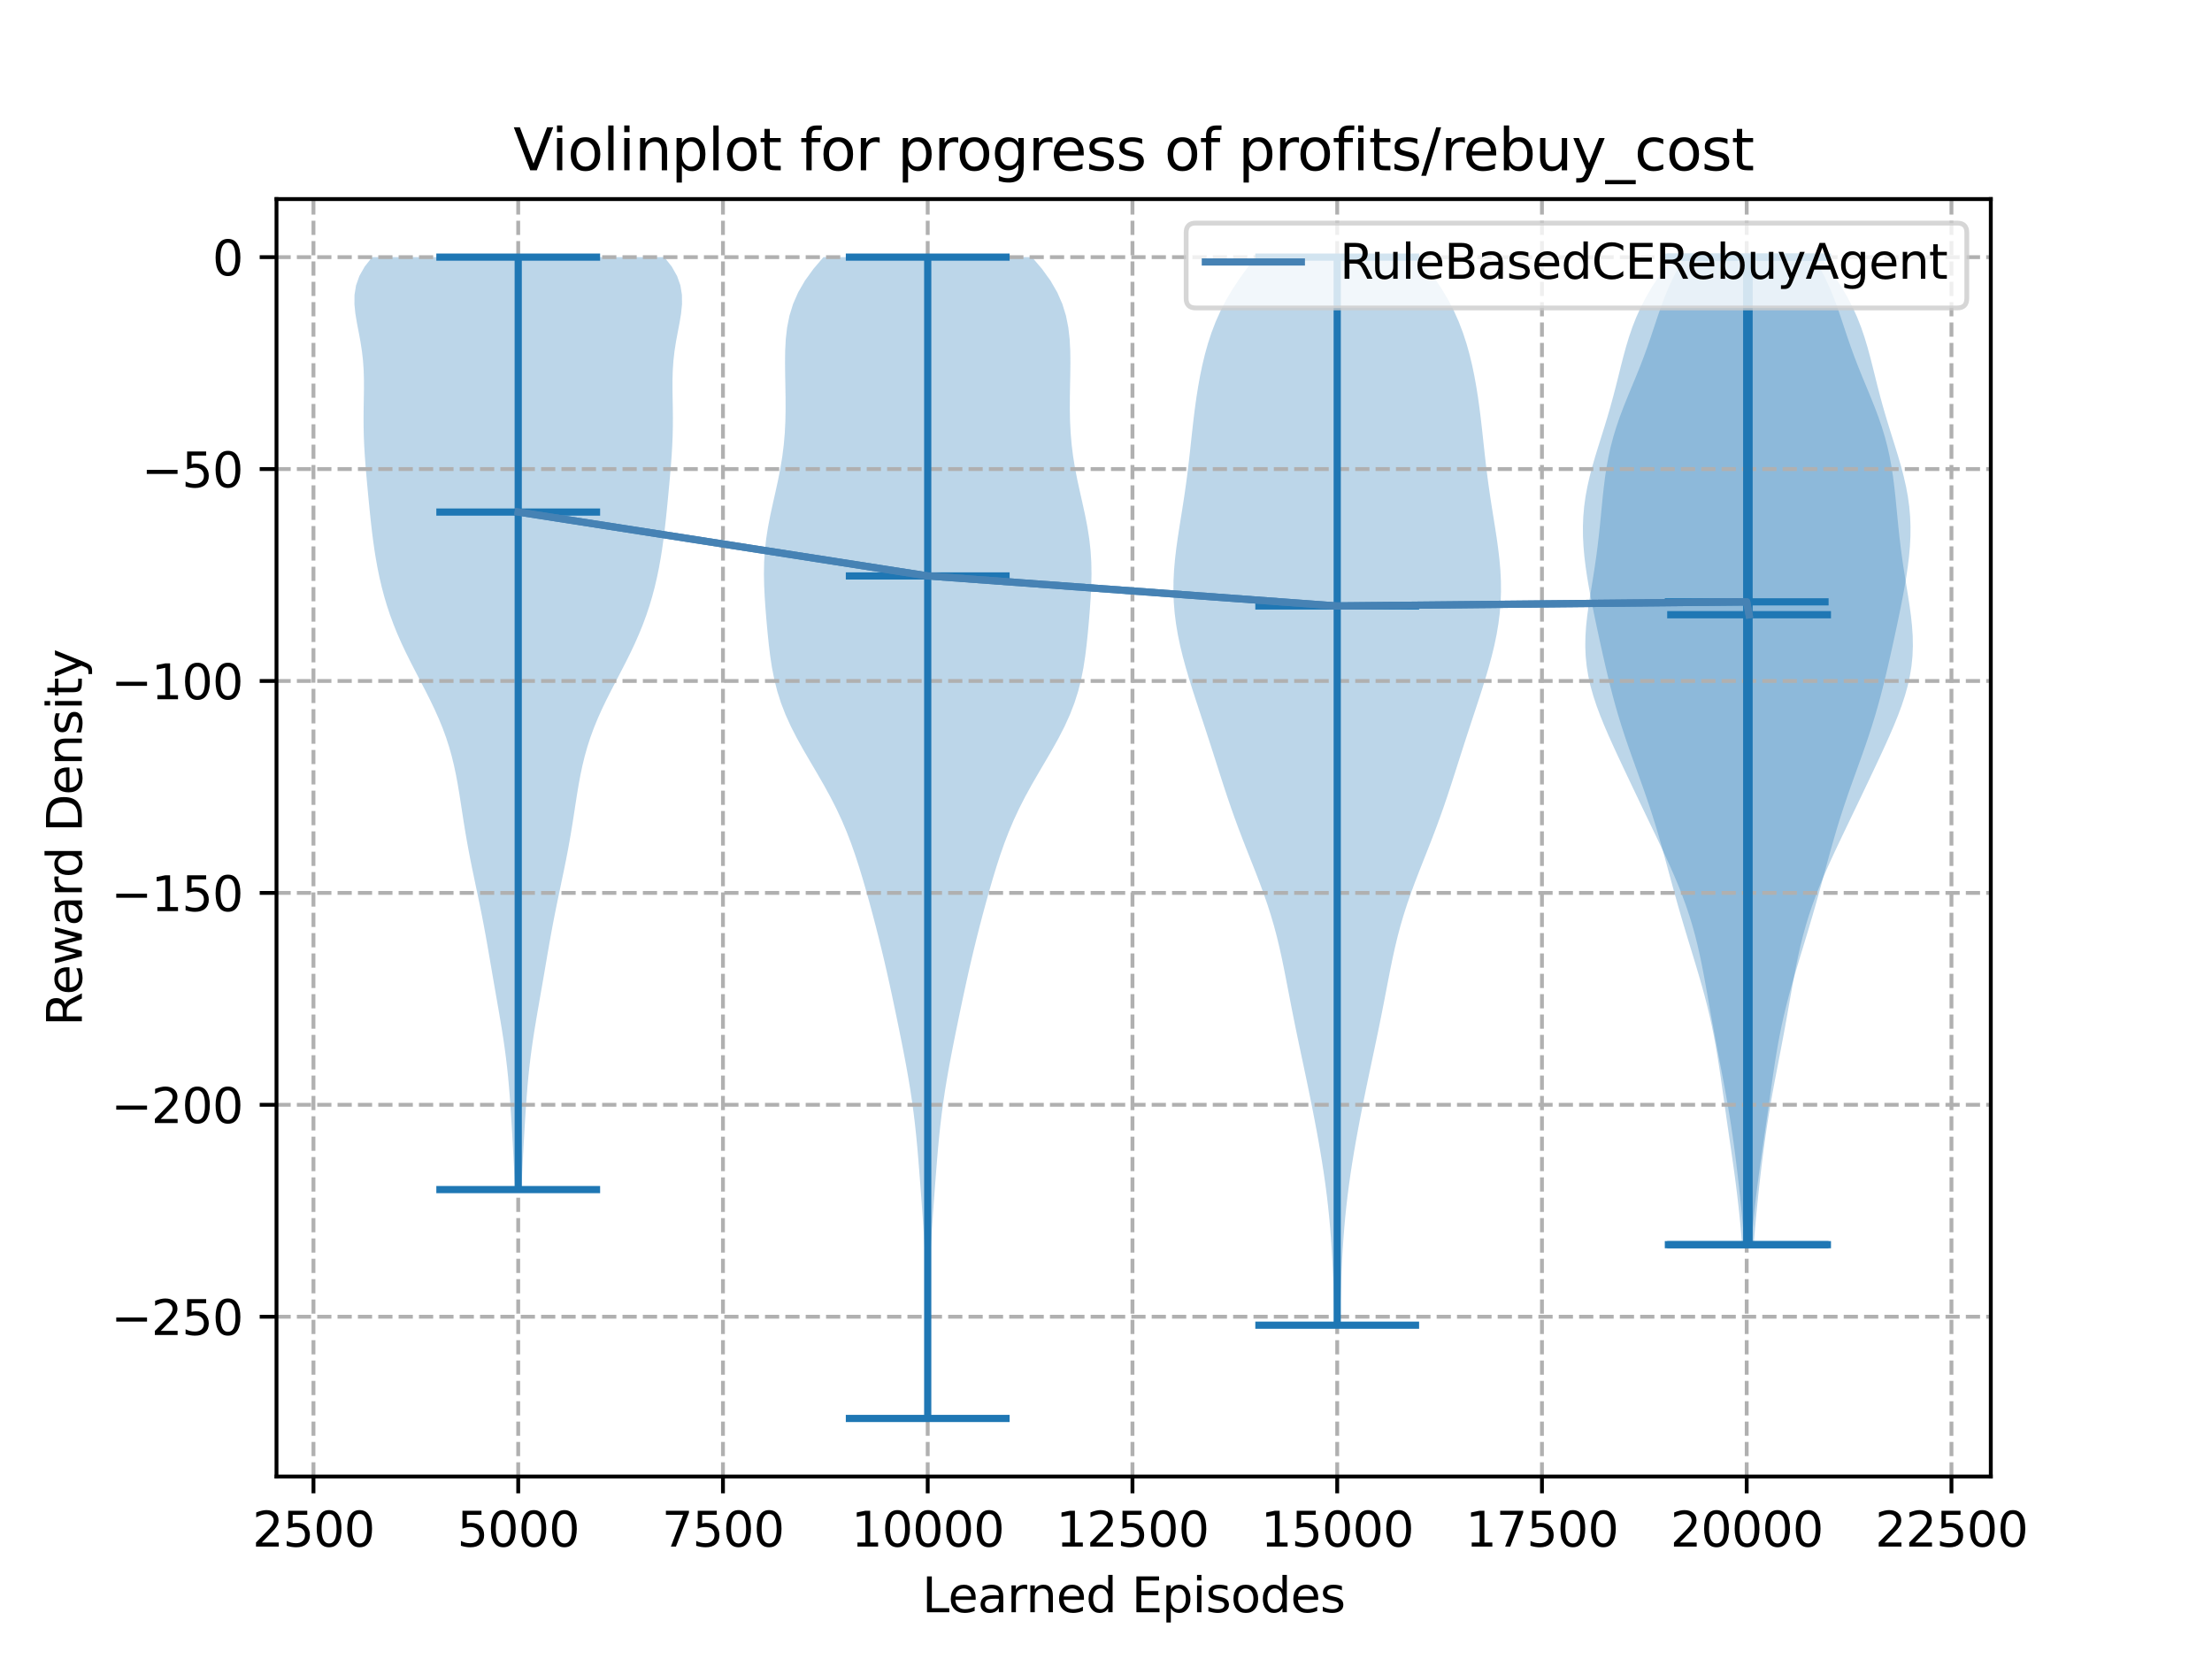 <?xml version="1.0" encoding="utf-8" standalone="no"?>
<!DOCTYPE svg PUBLIC "-//W3C//DTD SVG 1.1//EN"
  "http://www.w3.org/Graphics/SVG/1.1/DTD/svg11.dtd">
<svg xmlns:xlink="http://www.w3.org/1999/xlink" width="460.8pt" height="345.6pt" viewBox="0 0 460.8 345.6" xmlns="http://www.w3.org/2000/svg" version="1.1">
 <defs>
  <style type="text/css">*{stroke-linejoin: round; stroke-linecap: butt}</style>
 </defs>
 <g id="figure_1">
  <g id="patch_1">
   <path d="M 0 345.6 
L 460.8 345.6 
L 460.8 0 
L 0 0 
z
" style="fill: #ffffff"/>
  </g>
  <g id="axes_1">
   <g id="patch_2">
    <path d="M 57.6 307.584 
L 414.72 307.584 
L 414.72 41.472 
L 57.6 41.472 
z
" style="fill: #ffffff"/>
   </g>
   <g id="PolyCollection_1">
    <path d="M 108.608 247.81 
L 107.301 247.81 
L 107.209 245.848 
L 107.112 243.886 
L 107.011 241.924 
L 106.906 239.962 
L 106.798 238 
L 106.687 236.038 
L 106.571 234.076 
L 106.449 232.114 
L 106.318 230.152 
L 106.175 228.19 
L 106.015 226.228 
L 105.834 224.266 
L 105.629 222.304 
L 105.397 220.342 
L 105.139 218.38 
L 104.855 216.418 
L 104.548 214.456 
L 104.224 212.494 
L 103.888 210.532 
L 103.546 208.569 
L 103.204 206.607 
L 102.863 204.645 
L 102.525 202.683 
L 102.19 200.721 
L 101.853 198.759 
L 101.513 196.797 
L 101.163 194.835 
L 100.801 192.873 
L 100.424 190.911 
L 100.032 188.949 
L 99.628 186.987 
L 99.217 185.025 
L 98.803 183.063 
L 98.395 181.101 
L 97.999 179.139 
L 97.619 177.177 
L 97.261 175.215 
L 96.924 173.253 
L 96.605 171.291 
L 96.3 169.329 
L 96 167.367 
L 95.692 165.404 
L 95.364 163.442 
L 95.001 161.48 
L 94.588 159.518 
L 94.111 157.556 
L 93.559 155.594 
L 92.925 153.632 
L 92.206 151.67 
L 91.403 149.708 
L 90.524 147.746 
L 89.581 145.784 
L 88.592 143.822 
L 87.574 141.86 
L 86.551 139.898 
L 85.543 137.936 
L 84.568 135.974 
L 83.642 134.012 
L 82.778 132.05 
L 81.983 130.088 
L 81.259 128.126 
L 80.606 126.164 
L 80.024 124.202 
L 79.506 122.24 
L 79.048 120.277 
L 78.644 118.315 
L 78.29 116.353 
L 77.978 114.391 
L 77.703 112.429 
L 77.459 110.467 
L 77.236 108.505 
L 77.031 106.543 
L 76.836 104.581 
L 76.647 102.619 
L 76.465 100.657 
L 76.29 98.695 
L 76.128 96.733 
L 75.985 94.771 
L 75.869 92.809 
L 75.787 90.847 
L 75.743 88.885 
L 75.735 86.923 
L 75.755 84.961 
L 75.789 82.999 
L 75.818 81.037 
L 75.815 79.075 
L 75.757 77.113 
L 75.622 75.15 
L 75.401 73.188 
L 75.098 71.226 
L 74.735 69.264 
L 74.358 67.302 
L 74.031 65.34 
L 73.833 63.378 
L 73.851 61.416 
L 74.171 59.454 
L 74.863 57.492 
L 75.974 55.53 
L 77.521 53.568 
L 138.389 53.568 
L 138.389 53.568 
L 139.935 55.53 
L 141.047 57.492 
L 141.739 59.454 
L 142.058 61.416 
L 142.077 63.378 
L 141.879 65.34 
L 141.552 67.302 
L 141.175 69.264 
L 140.812 71.226 
L 140.508 73.188 
L 140.287 75.15 
L 140.153 77.113 
L 140.095 79.075 
L 140.092 81.037 
L 140.12 82.999 
L 140.155 84.961 
L 140.175 86.923 
L 140.167 88.885 
L 140.122 90.847 
L 140.04 92.809 
L 139.925 94.771 
L 139.782 96.733 
L 139.619 98.695 
L 139.445 100.657 
L 139.262 102.619 
L 139.074 104.581 
L 138.879 106.543 
L 138.673 108.505 
L 138.451 110.467 
L 138.206 112.429 
L 137.931 114.391 
L 137.62 116.353 
L 137.265 118.315 
L 136.862 120.277 
L 136.404 122.24 
L 135.886 124.202 
L 135.303 126.164 
L 134.651 128.126 
L 133.927 130.088 
L 133.131 132.05 
L 132.267 134.012 
L 131.342 135.974 
L 130.367 137.936 
L 129.358 139.898 
L 128.335 141.86 
L 127.318 143.822 
L 126.328 145.784 
L 125.385 147.746 
L 124.506 149.708 
L 123.704 151.67 
L 122.984 153.632 
L 122.35 155.594 
L 121.799 157.556 
L 121.322 159.518 
L 120.909 161.48 
L 120.545 163.442 
L 120.217 165.404 
L 119.91 167.367 
L 119.609 169.329 
L 119.304 171.291 
L 118.986 173.253 
L 118.649 175.215 
L 118.29 177.177 
L 117.911 179.139 
L 117.515 181.101 
L 117.106 183.063 
L 116.693 185.025 
L 116.281 186.987 
L 115.877 188.949 
L 115.486 190.911 
L 115.109 192.873 
L 114.747 194.835 
L 114.397 196.797 
L 114.056 198.759 
L 113.72 200.721 
L 113.385 202.683 
L 113.047 204.645 
L 112.706 206.607 
L 112.363 208.569 
L 112.021 210.532 
L 111.685 212.494 
L 111.361 214.456 
L 111.055 216.418 
L 110.771 218.38 
L 110.512 220.342 
L 110.281 222.304 
L 110.076 224.266 
L 109.895 226.228 
L 109.735 228.19 
L 109.591 230.152 
L 109.46 232.114 
L 109.339 234.076 
L 109.223 236.038 
L 109.112 238 
L 109.004 239.962 
L 108.899 241.924 
L 108.798 243.886 
L 108.701 245.848 
L 108.608 247.81 
z
" clip-path="url(#p00ff37c75c)" style="fill: #1f77b4; fill-opacity: 0.3"/>
   </g>
   <g id="PolyCollection_2">
    <path d="M 193.528 295.488 
L 192.992 295.488 
L 192.996 293.044 
L 193.008 290.601 
L 193.026 288.157 
L 193.048 285.713 
L 193.07 283.27 
L 193.088 280.826 
L 193.098 278.383 
L 193.097 275.939 
L 193.081 273.495 
L 193.047 271.052 
L 192.993 268.608 
L 192.916 266.164 
L 192.817 263.721 
L 192.697 261.277 
L 192.558 258.833 
L 192.404 256.39 
L 192.237 253.946 
L 192.063 251.503 
L 191.885 249.059 
L 191.703 246.615 
L 191.516 244.172 
L 191.321 241.728 
L 191.113 239.284 
L 190.884 236.841 
L 190.627 234.397 
L 190.336 231.953 
L 190.007 229.51 
L 189.641 227.066 
L 189.238 224.623 
L 188.804 222.179 
L 188.345 219.735 
L 187.867 217.292 
L 187.377 214.848 
L 186.876 212.404 
L 186.368 209.961 
L 185.851 207.517 
L 185.322 205.073 
L 184.779 202.63 
L 184.218 200.186 
L 183.636 197.743 
L 183.034 195.299 
L 182.412 192.855 
L 181.769 190.412 
L 181.108 187.968 
L 180.425 185.524 
L 179.716 183.081 
L 178.972 180.637 
L 178.18 178.193 
L 177.324 175.75 
L 176.386 173.306 
L 175.351 170.863 
L 174.209 168.419 
L 172.962 165.975 
L 171.622 163.532 
L 170.214 161.088 
L 168.777 158.644 
L 167.355 156.201 
L 165.995 153.757 
L 164.744 151.313 
L 163.635 148.87 
L 162.69 146.426 
L 161.915 143.983 
L 161.299 141.539 
L 160.819 139.095 
L 160.446 136.652 
L 160.147 134.208 
L 159.896 131.764 
L 159.673 129.321 
L 159.475 126.877 
L 159.307 124.433 
L 159.187 121.99 
L 159.138 119.546 
L 159.183 117.103 
L 159.339 114.659 
L 159.612 112.215 
L 159.996 109.772 
L 160.47 107.328 
L 161.002 104.884 
L 161.554 102.441 
L 162.087 99.997 
L 162.566 97.553 
L 162.966 95.11 
L 163.272 92.666 
L 163.483 90.223 
L 163.605 87.779 
L 163.653 85.335 
L 163.647 82.892 
L 163.608 80.448 
L 163.562 78.004 
L 163.535 75.561 
L 163.564 73.117 
L 163.69 70.673 
L 163.967 68.23 
L 164.453 65.786 
L 165.205 63.343 
L 166.274 60.899 
L 167.69 58.455 
L 169.456 56.012 
L 171.542 53.568 
L 214.978 53.568 
L 214.978 53.568 
L 217.064 56.012 
L 218.83 58.455 
L 220.246 60.899 
L 221.315 63.343 
L 222.067 65.786 
L 222.553 68.23 
L 222.83 70.673 
L 222.956 73.117 
L 222.985 75.561 
L 222.958 78.004 
L 222.912 80.448 
L 222.873 82.892 
L 222.867 85.335 
L 222.915 87.779 
L 223.037 90.223 
L 223.248 92.666 
L 223.554 95.11 
L 223.954 97.553 
L 224.433 99.997 
L 224.966 102.441 
L 225.518 104.884 
L 226.05 107.328 
L 226.524 109.772 
L 226.908 112.215 
L 227.182 114.659 
L 227.337 117.103 
L 227.382 119.546 
L 227.333 121.99 
L 227.213 124.433 
L 227.045 126.877 
L 226.847 129.321 
L 226.624 131.764 
L 226.373 134.208 
L 226.074 136.652 
L 225.701 139.095 
L 225.221 141.539 
L 224.605 143.983 
L 223.83 146.426 
L 222.885 148.87 
L 221.776 151.313 
L 220.525 153.757 
L 219.165 156.201 
L 217.743 158.644 
L 216.306 161.088 
L 214.898 163.532 
L 213.558 165.975 
L 212.311 168.419 
L 211.169 170.863 
L 210.134 173.306 
L 209.196 175.75 
L 208.34 178.193 
L 207.548 180.637 
L 206.804 183.081 
L 206.095 185.524 
L 205.412 187.968 
L 204.751 190.412 
L 204.108 192.855 
L 203.486 195.299 
L 202.884 197.743 
L 202.303 200.186 
L 201.741 202.63 
L 201.198 205.073 
L 200.669 207.517 
L 200.152 209.961 
L 199.644 212.404 
L 199.143 214.848 
L 198.653 217.292 
L 198.175 219.735 
L 197.716 222.179 
L 197.282 224.623 
L 196.879 227.066 
L 196.513 229.51 
L 196.184 231.953 
L 195.893 234.397 
L 195.636 236.841 
L 195.407 239.284 
L 195.199 241.728 
L 195.004 244.172 
L 194.817 246.615 
L 194.635 249.059 
L 194.457 251.503 
L 194.283 253.946 
L 194.116 256.39 
L 193.962 258.833 
L 193.823 261.277 
L 193.703 263.721 
L 193.604 266.164 
L 193.527 268.608 
L 193.473 271.052 
L 193.439 273.495 
L 193.423 275.939 
L 193.422 278.383 
L 193.432 280.826 
L 193.45 283.27 
L 193.472 285.713 
L 193.494 288.157 
L 193.512 290.601 
L 193.524 293.044 
L 193.528 295.488 
z
" clip-path="url(#p00ff37c75c)" style="fill: #1f77b4; fill-opacity: 0.3"/>
   </g>
   <g id="PolyCollection_3">
    <path d="M 279.091 276.064 
L 278.039 276.064 
L 277.975 273.816 
L 277.906 271.569 
L 277.832 269.321 
L 277.749 267.074 
L 277.654 264.827 
L 277.546 262.579 
L 277.419 260.332 
L 277.27 258.084 
L 277.096 255.837 
L 276.896 253.589 
L 276.666 251.342 
L 276.406 249.095 
L 276.116 246.847 
L 275.798 244.6 
L 275.453 242.352 
L 275.085 240.105 
L 274.695 237.857 
L 274.288 235.61 
L 273.864 233.363 
L 273.427 231.115 
L 272.978 228.868 
L 272.518 226.62 
L 272.05 224.373 
L 271.576 222.125 
L 271.1 219.878 
L 270.625 217.631 
L 270.155 215.383 
L 269.694 213.136 
L 269.243 210.888 
L 268.803 208.641 
L 268.369 206.393 
L 267.937 204.146 
L 267.495 201.899 
L 267.033 199.651 
L 266.538 197.404 
L 265.998 195.156 
L 265.402 192.909 
L 264.744 190.661 
L 264.025 188.414 
L 263.246 186.166 
L 262.418 183.919 
L 261.554 181.672 
L 260.669 179.424 
L 259.779 177.177 
L 258.899 174.929 
L 258.042 172.682 
L 257.213 170.434 
L 256.416 168.187 
L 255.65 165.94 
L 254.907 163.692 
L 254.181 161.445 
L 253.463 159.197 
L 252.746 156.95 
L 252.023 154.702 
L 251.291 152.455 
L 250.553 150.208 
L 249.812 147.96 
L 249.075 145.713 
L 248.351 143.465 
L 247.653 141.218 
L 246.992 138.97 
L 246.383 136.723 
L 245.838 134.476 
L 245.37 132.228 
L 244.99 129.981 
L 244.706 127.733 
L 244.523 125.486 
L 244.443 123.238 
L 244.464 120.991 
L 244.578 118.744 
L 244.774 116.496 
L 245.038 114.249 
L 245.352 112.001 
L 245.698 109.754 
L 246.058 107.506 
L 246.416 105.259 
L 246.759 103.012 
L 247.079 100.764 
L 247.374 98.517 
L 247.645 96.269 
L 247.898 94.022 
L 248.141 91.774 
L 248.386 89.527 
L 248.643 87.279 
L 248.923 85.032 
L 249.237 82.785 
L 249.592 80.537 
L 249.999 78.29 
L 250.468 76.042 
L 251.01 73.795 
L 251.64 71.547 
L 252.376 69.3 
L 253.236 67.053 
L 254.237 64.805 
L 255.395 62.558 
L 256.717 60.31 
L 258.2 58.063 
L 259.831 55.815 
L 261.583 53.568 
L 295.548 53.568 
L 295.548 53.568 
L 297.299 55.815 
L 298.93 58.063 
L 300.413 60.31 
L 301.735 62.558 
L 302.893 64.805 
L 303.895 67.053 
L 304.754 69.3 
L 305.49 71.547 
L 306.121 73.795 
L 306.663 76.042 
L 307.131 78.29 
L 307.538 80.537 
L 307.894 82.785 
L 308.207 85.032 
L 308.488 87.279 
L 308.745 89.527 
L 308.989 91.774 
L 309.233 94.022 
L 309.485 96.269 
L 309.756 98.517 
L 310.051 100.764 
L 310.372 103.012 
L 310.715 105.259 
L 311.073 107.506 
L 311.432 109.754 
L 311.778 112.001 
L 312.092 114.249 
L 312.356 116.496 
L 312.553 118.744 
L 312.667 120.991 
L 312.687 123.238 
L 312.607 125.486 
L 312.425 127.733 
L 312.14 129.981 
L 311.76 132.228 
L 311.292 134.476 
L 310.747 136.723 
L 310.138 138.97 
L 309.478 141.218 
L 308.779 143.465 
L 308.056 145.713 
L 307.319 147.96 
L 306.577 150.208 
L 305.839 152.455 
L 305.108 154.702 
L 304.385 156.95 
L 303.667 159.197 
L 302.949 161.445 
L 302.223 163.692 
L 301.481 165.94 
L 300.714 168.187 
L 299.917 170.434 
L 299.089 172.682 
L 298.231 174.929 
L 297.351 177.177 
L 296.462 179.424 
L 295.577 181.672 
L 294.712 183.919 
L 293.884 186.166 
L 293.106 188.414 
L 292.386 190.661 
L 291.729 192.909 
L 291.133 195.156 
L 290.592 197.404 
L 290.097 199.651 
L 289.635 201.899 
L 289.194 204.146 
L 288.761 206.393 
L 288.328 208.641 
L 287.887 210.888 
L 287.437 213.136 
L 286.976 215.383 
L 286.506 217.631 
L 286.031 219.878 
L 285.554 222.125 
L 285.08 224.373 
L 284.612 226.62 
L 284.153 228.868 
L 283.703 231.115 
L 283.266 233.363 
L 282.843 235.61 
L 282.435 237.857 
L 282.046 240.105 
L 281.677 242.352 
L 281.333 244.6 
L 281.015 246.847 
L 280.725 249.095 
L 280.465 251.342 
L 280.235 253.589 
L 280.034 255.837 
L 279.861 258.084 
L 279.712 260.332 
L 279.585 262.579 
L 279.476 264.827 
L 279.382 267.074 
L 279.299 269.321 
L 279.224 271.569 
L 279.156 273.816 
L 279.091 276.064 
z
" clip-path="url(#p00ff37c75c)" style="fill: #1f77b4; fill-opacity: 0.3"/>
   </g>
   <g id="PolyCollection_4">
    <path d="M 364.835 259.288 
L 362.906 259.288 
L 362.738 257.21 
L 362.552 255.132 
L 362.347 253.054 
L 362.124 250.976 
L 361.882 248.898 
L 361.623 246.82 
L 361.349 244.742 
L 361.063 242.664 
L 360.768 240.586 
L 360.467 238.508 
L 360.165 236.43 
L 359.863 234.352 
L 359.565 232.275 
L 359.27 230.197 
L 358.978 228.119 
L 358.685 226.041 
L 358.387 223.963 
L 358.076 221.885 
L 357.746 219.807 
L 357.39 217.729 
L 357.002 215.651 
L 356.577 213.573 
L 356.113 211.495 
L 355.61 209.417 
L 355.071 207.339 
L 354.499 205.261 
L 353.901 203.183 
L 353.283 201.105 
L 352.654 199.027 
L 352.02 196.949 
L 351.389 194.871 
L 350.765 192.793 
L 350.152 190.715 
L 349.553 188.637 
L 348.968 186.559 
L 348.394 184.481 
L 347.828 182.403 
L 347.265 180.325 
L 346.698 178.247 
L 346.119 176.169 
L 345.523 174.091 
L 344.902 172.013 
L 344.253 169.935 
L 343.575 167.857 
L 342.869 165.779 
L 342.14 163.701 
L 341.395 161.623 
L 340.645 159.545 
L 339.898 157.467 
L 339.167 155.389 
L 338.461 153.311 
L 337.786 151.233 
L 337.146 149.155 
L 336.544 147.077 
L 335.977 144.999 
L 335.441 142.921 
L 334.931 140.843 
L 334.441 138.765 
L 333.967 136.687 
L 333.504 134.609 
L 333.049 132.531 
L 332.603 130.453 
L 332.166 128.375 
L 331.742 126.297 
L 331.337 124.219 
L 330.956 122.141 
L 330.609 120.063 
L 330.305 117.985 
L 330.055 115.907 
L 329.871 113.829 
L 329.765 111.752 
L 329.748 109.674 
L 329.829 107.596 
L 330.011 105.518 
L 330.296 103.44 
L 330.68 101.362 
L 331.153 99.284 
L 331.699 97.206 
L 332.301 95.128 
L 332.938 93.05 
L 333.591 90.972 
L 334.24 88.894 
L 334.871 86.816 
L 335.474 84.738 
L 336.044 82.66 
L 336.586 80.582 
L 337.108 78.504 
L 337.625 76.426 
L 338.155 74.348 
L 338.722 72.27 
L 339.351 70.192 
L 340.064 68.114 
L 340.883 66.036 
L 341.827 63.958 
L 342.907 61.88 
L 344.124 59.802 
L 345.475 57.724 
L 346.942 55.646 
L 348.503 53.568 
L 379.238 53.568 
L 379.238 53.568 
L 380.798 55.646 
L 382.266 57.724 
L 383.617 59.802 
L 384.834 61.88 
L 385.914 63.958 
L 386.857 66.036 
L 387.677 68.114 
L 388.39 70.192 
L 389.018 72.27 
L 389.586 74.348 
L 390.116 76.426 
L 390.633 78.504 
L 391.155 80.582 
L 391.696 82.66 
L 392.267 84.738 
L 392.87 86.816 
L 393.501 88.894 
L 394.15 90.972 
L 394.802 93.05 
L 395.44 95.128 
L 396.042 97.206 
L 396.588 99.284 
L 397.061 101.362 
L 397.444 103.44 
L 397.73 105.518 
L 397.912 107.596 
L 397.993 109.674 
L 397.975 111.752 
L 397.87 113.829 
L 397.686 115.907 
L 397.436 117.985 
L 397.132 120.063 
L 396.785 122.141 
L 396.404 124.219 
L 395.998 126.297 
L 395.575 128.375 
L 395.138 130.453 
L 394.692 132.531 
L 394.237 134.609 
L 393.774 136.687 
L 393.299 138.765 
L 392.81 140.843 
L 392.3 142.921 
L 391.764 144.999 
L 391.197 147.077 
L 390.594 149.155 
L 389.955 151.233 
L 389.28 153.311 
L 388.573 155.389 
L 387.842 157.467 
L 387.096 159.545 
L 386.346 161.623 
L 385.601 163.701 
L 384.872 165.779 
L 384.166 167.857 
L 383.488 169.935 
L 382.839 172.013 
L 382.218 174.091 
L 381.622 176.169 
L 381.043 178.247 
L 380.476 180.325 
L 379.912 182.403 
L 379.347 184.481 
L 378.773 186.559 
L 378.187 188.637 
L 377.588 190.715 
L 376.976 192.793 
L 376.352 194.871 
L 375.72 196.949 
L 375.087 199.027 
L 374.458 201.105 
L 373.84 203.183 
L 373.242 205.261 
L 372.67 207.339 
L 372.13 209.417 
L 371.628 211.495 
L 371.164 213.573 
L 370.739 215.651 
L 370.351 217.729 
L 369.995 219.807 
L 369.665 221.885 
L 369.354 223.963 
L 369.056 226.041 
L 368.763 228.119 
L 368.47 230.197 
L 368.176 232.275 
L 367.878 234.352 
L 367.576 236.43 
L 367.274 238.508 
L 366.973 240.586 
L 366.678 242.664 
L 366.392 244.742 
L 366.118 246.82 
L 365.859 248.898 
L 365.617 250.976 
L 365.394 253.054 
L 365.189 255.132 
L 365.002 257.21 
L 364.835 259.288 
z
" clip-path="url(#p00ff37c75c)" style="fill: #1f77b4; fill-opacity: 0.3"/>
   </g>
   <g id="PolyCollection_5">
    <path d="M 365.331 259.288 
L 363.399 259.288 
L 363.233 257.21 
L 363.054 255.132 
L 362.861 253.054 
L 362.657 250.976 
L 362.442 248.898 
L 362.217 246.82 
L 361.981 244.742 
L 361.735 242.664 
L 361.475 240.586 
L 361.201 238.508 
L 360.911 236.43 
L 360.601 234.352 
L 360.273 232.275 
L 359.924 230.197 
L 359.557 228.119 
L 359.175 226.041 
L 358.782 223.963 
L 358.382 221.885 
L 357.98 219.807 
L 357.582 217.729 
L 357.189 215.651 
L 356.806 213.573 
L 356.431 211.495 
L 356.062 209.417 
L 355.696 207.339 
L 355.326 205.261 
L 354.944 203.183 
L 354.543 201.105 
L 354.111 199.027 
L 353.641 196.949 
L 353.122 194.871 
L 352.547 192.793 
L 351.912 190.715 
L 351.214 188.637 
L 350.453 186.559 
L 349.633 184.481 
L 348.761 182.403 
L 347.846 180.325 
L 346.897 178.247 
L 345.924 176.169 
L 344.936 174.091 
L 343.94 172.013 
L 342.943 169.935 
L 341.946 167.857 
L 340.952 165.779 
L 339.961 163.701 
L 338.975 161.623 
L 337.994 159.545 
L 337.021 157.467 
L 336.063 155.389 
L 335.129 153.311 
L 334.231 151.233 
L 333.386 149.155 
L 332.61 147.077 
L 331.922 144.999 
L 331.338 142.921 
L 330.872 140.843 
L 330.533 138.765 
L 330.325 136.687 
L 330.243 134.609 
L 330.279 132.531 
L 330.416 130.453 
L 330.636 128.375 
L 330.916 126.297 
L 331.235 124.219 
L 331.571 122.141 
L 331.908 120.063 
L 332.231 117.985 
L 332.531 115.907 
L 332.804 113.829 
L 333.05 111.752 
L 333.272 109.674 
L 333.478 107.596 
L 333.679 105.518 
L 333.885 103.44 
L 334.114 101.362 
L 334.378 99.284 
L 334.695 97.206 
L 335.08 95.128 
L 335.542 93.05 
L 336.09 90.972 
L 336.726 88.894 
L 337.442 86.816 
L 338.226 84.738 
L 339.059 82.66 
L 339.918 80.582 
L 340.778 78.504 
L 341.617 76.426 
L 342.42 74.348 
L 343.178 72.27 
L 343.897 70.192 
L 344.59 68.114 
L 345.281 66.036 
L 346 63.958 
L 346.776 61.88 
L 347.638 59.802 
L 348.606 57.724 
L 349.688 55.646 
L 350.879 53.568 
L 377.851 53.568 
L 377.851 53.568 
L 379.043 55.646 
L 380.124 57.724 
L 381.092 59.802 
L 381.954 61.88 
L 382.731 63.958 
L 383.449 66.036 
L 384.14 68.114 
L 384.833 70.192 
L 385.552 72.27 
L 386.311 74.348 
L 387.113 76.426 
L 387.952 78.504 
L 388.812 80.582 
L 389.671 82.66 
L 390.504 84.738 
L 391.289 86.816 
L 392.005 88.894 
L 392.64 90.972 
L 393.188 93.05 
L 393.651 95.128 
L 394.035 97.206 
L 394.352 99.284 
L 394.617 101.362 
L 394.845 103.44 
L 395.052 105.518 
L 395.252 107.596 
L 395.458 109.674 
L 395.68 111.752 
L 395.926 113.829 
L 396.199 115.907 
L 396.499 117.985 
L 396.822 120.063 
L 397.159 122.141 
L 397.496 124.219 
L 397.814 126.297 
L 398.095 128.375 
L 398.314 130.453 
L 398.452 132.531 
L 398.487 134.609 
L 398.406 136.687 
L 398.197 138.765 
L 397.858 140.843 
L 397.393 142.921 
L 396.809 144.999 
L 396.12 147.077 
L 395.345 149.155 
L 394.499 151.233 
L 393.602 153.311 
L 392.668 155.389 
L 391.71 157.467 
L 390.737 159.545 
L 389.756 161.623 
L 388.769 163.701 
L 387.778 165.779 
L 386.784 167.857 
L 385.788 169.935 
L 384.79 172.013 
L 383.794 174.091 
L 382.806 176.169 
L 381.833 178.247 
L 380.884 180.325 
L 379.969 182.403 
L 379.097 184.481 
L 378.278 186.559 
L 377.517 188.637 
L 376.818 190.715 
L 376.183 192.793 
L 375.609 194.871 
L 375.09 196.949 
L 374.619 199.027 
L 374.188 201.105 
L 373.786 203.183 
L 373.405 205.261 
L 373.035 207.339 
L 372.668 209.417 
L 372.3 211.495 
L 371.925 213.573 
L 371.541 215.651 
L 371.149 217.729 
L 370.75 219.807 
L 370.349 221.885 
L 369.949 223.963 
L 369.555 226.041 
L 369.173 228.119 
L 368.806 230.197 
L 368.458 232.275 
L 368.129 234.352 
L 367.82 236.43 
L 367.529 238.508 
L 367.255 240.586 
L 366.996 242.664 
L 366.749 244.742 
L 366.513 246.82 
L 366.288 248.898 
L 366.073 250.976 
L 365.869 253.054 
L 365.677 255.132 
L 365.497 257.21 
L 365.331 259.288 
z
" clip-path="url(#p00ff37c75c)" style="fill: #1f77b4; fill-opacity: 0.3"/>
   </g>
   <g id="matplotlib.axis_1">
    <g id="xtick_1">
     <g id="line2d_1">
      <path d="M 65.302 307.584 
L 65.302 41.472 
" clip-path="url(#p00ff37c75c)" style="fill: none; stroke-dasharray: 2.96,1.28; stroke-dashoffset: 0; stroke: #b0b0b0; stroke-width: 0.8"/>
     </g>
     <g id="line2d_2">
      <defs>
       <path id="m949099f7e7" d="M 0 0 
L 0 3.5 
" style="stroke: #000000; stroke-width: 0.8"/>
      </defs>
      <g>
       <use xlink:href="#m949099f7e7" x="65.302" y="307.584" style="stroke: #000000; stroke-width: 0.8"/>
      </g>
     </g>
     <g id="text_1">
      <!-- 2500 -->
      <g transform="translate(52.577 322.182)scale(0.1 -0.1)">
       <defs>
        <path id="DejaVuSans-32" d="M 1228 531 
L 3431 531 
L 3431 0 
L 469 0 
L 469 531 
Q 828 903 1448 1529 
Q 2069 2156 2228 2338 
Q 2531 2678 2651 2914 
Q 2772 3150 2772 3378 
Q 2772 3750 2511 3984 
Q 2250 4219 1831 4219 
Q 1534 4219 1204 4116 
Q 875 4013 500 3803 
L 500 4441 
Q 881 4594 1212 4672 
Q 1544 4750 1819 4750 
Q 2544 4750 2975 4387 
Q 3406 4025 3406 3419 
Q 3406 3131 3298 2873 
Q 3191 2616 2906 2266 
Q 2828 2175 2409 1742 
Q 1991 1309 1228 531 
z
" transform="scale(0.016)"/>
        <path id="DejaVuSans-35" d="M 691 4666 
L 3169 4666 
L 3169 4134 
L 1269 4134 
L 1269 2991 
Q 1406 3038 1543 3061 
Q 1681 3084 1819 3084 
Q 2600 3084 3056 2656 
Q 3513 2228 3513 1497 
Q 3513 744 3044 326 
Q 2575 -91 1722 -91 
Q 1428 -91 1123 -41 
Q 819 9 494 109 
L 494 744 
Q 775 591 1075 516 
Q 1375 441 1709 441 
Q 2250 441 2565 725 
Q 2881 1009 2881 1497 
Q 2881 1984 2565 2268 
Q 2250 2553 1709 2553 
Q 1456 2553 1204 2497 
Q 953 2441 691 2322 
L 691 4666 
z
" transform="scale(0.016)"/>
        <path id="DejaVuSans-30" d="M 2034 4250 
Q 1547 4250 1301 3770 
Q 1056 3291 1056 2328 
Q 1056 1369 1301 889 
Q 1547 409 2034 409 
Q 2525 409 2770 889 
Q 3016 1369 3016 2328 
Q 3016 3291 2770 3770 
Q 2525 4250 2034 4250 
z
M 2034 4750 
Q 2819 4750 3233 4129 
Q 3647 3509 3647 2328 
Q 3647 1150 3233 529 
Q 2819 -91 2034 -91 
Q 1250 -91 836 529 
Q 422 1150 422 2328 
Q 422 3509 836 4129 
Q 1250 4750 2034 4750 
z
" transform="scale(0.016)"/>
       </defs>
       <use xlink:href="#DejaVuSans-32"/>
       <use xlink:href="#DejaVuSans-35" x="63.623"/>
       <use xlink:href="#DejaVuSans-30" x="127.246"/>
       <use xlink:href="#DejaVuSans-30" x="190.869"/>
      </g>
     </g>
    </g>
    <g id="xtick_2">
     <g id="line2d_3">
      <path d="M 107.955 307.584 
L 107.955 41.472 
" clip-path="url(#p00ff37c75c)" style="fill: none; stroke-dasharray: 2.96,1.28; stroke-dashoffset: 0; stroke: #b0b0b0; stroke-width: 0.8"/>
     </g>
     <g id="line2d_4">
      <g>
       <use xlink:href="#m949099f7e7" x="107.955" y="307.584" style="stroke: #000000; stroke-width: 0.8"/>
      </g>
     </g>
     <g id="text_2">
      <!-- 5000 -->
      <g transform="translate(95.23 322.182)scale(0.1 -0.1)">
       <use xlink:href="#DejaVuSans-35"/>
       <use xlink:href="#DejaVuSans-30" x="63.623"/>
       <use xlink:href="#DejaVuSans-30" x="127.246"/>
       <use xlink:href="#DejaVuSans-30" x="190.869"/>
      </g>
     </g>
    </g>
    <g id="xtick_3">
     <g id="line2d_5">
      <path d="M 150.607 307.584 
L 150.607 41.472 
" clip-path="url(#p00ff37c75c)" style="fill: none; stroke-dasharray: 2.96,1.28; stroke-dashoffset: 0; stroke: #b0b0b0; stroke-width: 0.8"/>
     </g>
     <g id="line2d_6">
      <g>
       <use xlink:href="#m949099f7e7" x="150.607" y="307.584" style="stroke: #000000; stroke-width: 0.8"/>
      </g>
     </g>
     <g id="text_3">
      <!-- 7500 -->
      <g transform="translate(137.882 322.182)scale(0.1 -0.1)">
       <defs>
        <path id="DejaVuSans-37" d="M 525 4666 
L 3525 4666 
L 3525 4397 
L 1831 0 
L 1172 0 
L 2766 4134 
L 525 4134 
L 525 4666 
z
" transform="scale(0.016)"/>
       </defs>
       <use xlink:href="#DejaVuSans-37"/>
       <use xlink:href="#DejaVuSans-35" x="63.623"/>
       <use xlink:href="#DejaVuSans-30" x="127.246"/>
       <use xlink:href="#DejaVuSans-30" x="190.869"/>
      </g>
     </g>
    </g>
    <g id="xtick_4">
     <g id="line2d_7">
      <path d="M 193.26 307.584 
L 193.26 41.472 
" clip-path="url(#p00ff37c75c)" style="fill: none; stroke-dasharray: 2.96,1.28; stroke-dashoffset: 0; stroke: #b0b0b0; stroke-width: 0.8"/>
     </g>
     <g id="line2d_8">
      <g>
       <use xlink:href="#m949099f7e7" x="193.26" y="307.584" style="stroke: #000000; stroke-width: 0.8"/>
      </g>
     </g>
     <g id="text_4">
      <!-- 10000 -->
      <g transform="translate(177.354 322.182)scale(0.1 -0.1)">
       <defs>
        <path id="DejaVuSans-31" d="M 794 531 
L 1825 531 
L 1825 4091 
L 703 3866 
L 703 4441 
L 1819 4666 
L 2450 4666 
L 2450 531 
L 3481 531 
L 3481 0 
L 794 0 
L 794 531 
z
" transform="scale(0.016)"/>
       </defs>
       <use xlink:href="#DejaVuSans-31"/>
       <use xlink:href="#DejaVuSans-30" x="63.623"/>
       <use xlink:href="#DejaVuSans-30" x="127.246"/>
       <use xlink:href="#DejaVuSans-30" x="190.869"/>
       <use xlink:href="#DejaVuSans-30" x="254.492"/>
      </g>
     </g>
    </g>
    <g id="xtick_5">
     <g id="line2d_9">
      <path d="M 235.913 307.584 
L 235.913 41.472 
" clip-path="url(#p00ff37c75c)" style="fill: none; stroke-dasharray: 2.96,1.28; stroke-dashoffset: 0; stroke: #b0b0b0; stroke-width: 0.8"/>
     </g>
     <g id="line2d_10">
      <g>
       <use xlink:href="#m949099f7e7" x="235.913" y="307.584" style="stroke: #000000; stroke-width: 0.8"/>
      </g>
     </g>
     <g id="text_5">
      <!-- 12500 -->
      <g transform="translate(220.006 322.182)scale(0.1 -0.1)">
       <use xlink:href="#DejaVuSans-31"/>
       <use xlink:href="#DejaVuSans-32" x="63.623"/>
       <use xlink:href="#DejaVuSans-35" x="127.246"/>
       <use xlink:href="#DejaVuSans-30" x="190.869"/>
       <use xlink:href="#DejaVuSans-30" x="254.492"/>
      </g>
     </g>
    </g>
    <g id="xtick_6">
     <g id="line2d_11">
      <path d="M 278.565 307.584 
L 278.565 41.472 
" clip-path="url(#p00ff37c75c)" style="fill: none; stroke-dasharray: 2.96,1.28; stroke-dashoffset: 0; stroke: #b0b0b0; stroke-width: 0.8"/>
     </g>
     <g id="line2d_12">
      <g>
       <use xlink:href="#m949099f7e7" x="278.565" y="307.584" style="stroke: #000000; stroke-width: 0.8"/>
      </g>
     </g>
     <g id="text_6">
      <!-- 15000 -->
      <g transform="translate(262.659 322.182)scale(0.1 -0.1)">
       <use xlink:href="#DejaVuSans-31"/>
       <use xlink:href="#DejaVuSans-35" x="63.623"/>
       <use xlink:href="#DejaVuSans-30" x="127.246"/>
       <use xlink:href="#DejaVuSans-30" x="190.869"/>
       <use xlink:href="#DejaVuSans-30" x="254.492"/>
      </g>
     </g>
    </g>
    <g id="xtick_7">
     <g id="line2d_13">
      <path d="M 321.218 307.584 
L 321.218 41.472 
" clip-path="url(#p00ff37c75c)" style="fill: none; stroke-dasharray: 2.96,1.28; stroke-dashoffset: 0; stroke: #b0b0b0; stroke-width: 0.8"/>
     </g>
     <g id="line2d_14">
      <g>
       <use xlink:href="#m949099f7e7" x="321.218" y="307.584" style="stroke: #000000; stroke-width: 0.8"/>
      </g>
     </g>
     <g id="text_7">
      <!-- 17500 -->
      <g transform="translate(305.312 322.182)scale(0.1 -0.1)">
       <use xlink:href="#DejaVuSans-31"/>
       <use xlink:href="#DejaVuSans-37" x="63.623"/>
       <use xlink:href="#DejaVuSans-35" x="127.246"/>
       <use xlink:href="#DejaVuSans-30" x="190.869"/>
       <use xlink:href="#DejaVuSans-30" x="254.492"/>
      </g>
     </g>
    </g>
    <g id="xtick_8">
     <g id="line2d_15">
      <path d="M 363.87 307.584 
L 363.87 41.472 
" clip-path="url(#p00ff37c75c)" style="fill: none; stroke-dasharray: 2.96,1.28; stroke-dashoffset: 0; stroke: #b0b0b0; stroke-width: 0.8"/>
     </g>
     <g id="line2d_16">
      <g>
       <use xlink:href="#m949099f7e7" x="363.87" y="307.584" style="stroke: #000000; stroke-width: 0.8"/>
      </g>
     </g>
     <g id="text_8">
      <!-- 20000 -->
      <g transform="translate(347.964 322.182)scale(0.1 -0.1)">
       <use xlink:href="#DejaVuSans-32"/>
       <use xlink:href="#DejaVuSans-30" x="63.623"/>
       <use xlink:href="#DejaVuSans-30" x="127.246"/>
       <use xlink:href="#DejaVuSans-30" x="190.869"/>
       <use xlink:href="#DejaVuSans-30" x="254.492"/>
      </g>
     </g>
    </g>
    <g id="xtick_9">
     <g id="line2d_17">
      <path d="M 406.523 307.584 
L 406.523 41.472 
" clip-path="url(#p00ff37c75c)" style="fill: none; stroke-dasharray: 2.96,1.28; stroke-dashoffset: 0; stroke: #b0b0b0; stroke-width: 0.8"/>
     </g>
     <g id="line2d_18">
      <g>
       <use xlink:href="#m949099f7e7" x="406.523" y="307.584" style="stroke: #000000; stroke-width: 0.8"/>
      </g>
     </g>
     <g id="text_9">
      <!-- 22500 -->
      <g transform="translate(390.617 322.182)scale(0.1 -0.1)">
       <use xlink:href="#DejaVuSans-32"/>
       <use xlink:href="#DejaVuSans-32" x="63.623"/>
       <use xlink:href="#DejaVuSans-35" x="127.246"/>
       <use xlink:href="#DejaVuSans-30" x="190.869"/>
       <use xlink:href="#DejaVuSans-30" x="254.492"/>
      </g>
     </g>
    </g>
    <g id="text_10">
     <!-- Learned Episodes -->
     <g transform="translate(192.102 335.861)scale(0.1 -0.1)">
      <defs>
       <path id="DejaVuSans-4c" d="M 628 4666 
L 1259 4666 
L 1259 531 
L 3531 531 
L 3531 0 
L 628 0 
L 628 4666 
z
" transform="scale(0.016)"/>
       <path id="DejaVuSans-65" d="M 3597 1894 
L 3597 1613 
L 953 1613 
Q 991 1019 1311 708 
Q 1631 397 2203 397 
Q 2534 397 2845 478 
Q 3156 559 3463 722 
L 3463 178 
Q 3153 47 2828 -22 
Q 2503 -91 2169 -91 
Q 1331 -91 842 396 
Q 353 884 353 1716 
Q 353 2575 817 3079 
Q 1281 3584 2069 3584 
Q 2775 3584 3186 3129 
Q 3597 2675 3597 1894 
z
M 3022 2063 
Q 3016 2534 2758 2815 
Q 2500 3097 2075 3097 
Q 1594 3097 1305 2825 
Q 1016 2553 972 2059 
L 3022 2063 
z
" transform="scale(0.016)"/>
       <path id="DejaVuSans-61" d="M 2194 1759 
Q 1497 1759 1228 1600 
Q 959 1441 959 1056 
Q 959 750 1161 570 
Q 1363 391 1709 391 
Q 2188 391 2477 730 
Q 2766 1069 2766 1631 
L 2766 1759 
L 2194 1759 
z
M 3341 1997 
L 3341 0 
L 2766 0 
L 2766 531 
Q 2569 213 2275 61 
Q 1981 -91 1556 -91 
Q 1019 -91 701 211 
Q 384 513 384 1019 
Q 384 1609 779 1909 
Q 1175 2209 1959 2209 
L 2766 2209 
L 2766 2266 
Q 2766 2663 2505 2880 
Q 2244 3097 1772 3097 
Q 1472 3097 1187 3025 
Q 903 2953 641 2809 
L 641 3341 
Q 956 3463 1253 3523 
Q 1550 3584 1831 3584 
Q 2591 3584 2966 3190 
Q 3341 2797 3341 1997 
z
" transform="scale(0.016)"/>
       <path id="DejaVuSans-72" d="M 2631 2963 
Q 2534 3019 2420 3045 
Q 2306 3072 2169 3072 
Q 1681 3072 1420 2755 
Q 1159 2438 1159 1844 
L 1159 0 
L 581 0 
L 581 3500 
L 1159 3500 
L 1159 2956 
Q 1341 3275 1631 3429 
Q 1922 3584 2338 3584 
Q 2397 3584 2469 3576 
Q 2541 3569 2628 3553 
L 2631 2963 
z
" transform="scale(0.016)"/>
       <path id="DejaVuSans-6e" d="M 3513 2113 
L 3513 0 
L 2938 0 
L 2938 2094 
Q 2938 2591 2744 2837 
Q 2550 3084 2163 3084 
Q 1697 3084 1428 2787 
Q 1159 2491 1159 1978 
L 1159 0 
L 581 0 
L 581 3500 
L 1159 3500 
L 1159 2956 
Q 1366 3272 1645 3428 
Q 1925 3584 2291 3584 
Q 2894 3584 3203 3211 
Q 3513 2838 3513 2113 
z
" transform="scale(0.016)"/>
       <path id="DejaVuSans-64" d="M 2906 2969 
L 2906 4863 
L 3481 4863 
L 3481 0 
L 2906 0 
L 2906 525 
Q 2725 213 2448 61 
Q 2172 -91 1784 -91 
Q 1150 -91 751 415 
Q 353 922 353 1747 
Q 353 2572 751 3078 
Q 1150 3584 1784 3584 
Q 2172 3584 2448 3432 
Q 2725 3281 2906 2969 
z
M 947 1747 
Q 947 1113 1208 752 
Q 1469 391 1925 391 
Q 2381 391 2643 752 
Q 2906 1113 2906 1747 
Q 2906 2381 2643 2742 
Q 2381 3103 1925 3103 
Q 1469 3103 1208 2742 
Q 947 2381 947 1747 
z
" transform="scale(0.016)"/>
       <path id="DejaVuSans-20" transform="scale(0.016)"/>
       <path id="DejaVuSans-45" d="M 628 4666 
L 3578 4666 
L 3578 4134 
L 1259 4134 
L 1259 2753 
L 3481 2753 
L 3481 2222 
L 1259 2222 
L 1259 531 
L 3634 531 
L 3634 0 
L 628 0 
L 628 4666 
z
" transform="scale(0.016)"/>
       <path id="DejaVuSans-70" d="M 1159 525 
L 1159 -1331 
L 581 -1331 
L 581 3500 
L 1159 3500 
L 1159 2969 
Q 1341 3281 1617 3432 
Q 1894 3584 2278 3584 
Q 2916 3584 3314 3078 
Q 3713 2572 3713 1747 
Q 3713 922 3314 415 
Q 2916 -91 2278 -91 
Q 1894 -91 1617 61 
Q 1341 213 1159 525 
z
M 3116 1747 
Q 3116 2381 2855 2742 
Q 2594 3103 2138 3103 
Q 1681 3103 1420 2742 
Q 1159 2381 1159 1747 
Q 1159 1113 1420 752 
Q 1681 391 2138 391 
Q 2594 391 2855 752 
Q 3116 1113 3116 1747 
z
" transform="scale(0.016)"/>
       <path id="DejaVuSans-69" d="M 603 3500 
L 1178 3500 
L 1178 0 
L 603 0 
L 603 3500 
z
M 603 4863 
L 1178 4863 
L 1178 4134 
L 603 4134 
L 603 4863 
z
" transform="scale(0.016)"/>
       <path id="DejaVuSans-73" d="M 2834 3397 
L 2834 2853 
Q 2591 2978 2328 3040 
Q 2066 3103 1784 3103 
Q 1356 3103 1142 2972 
Q 928 2841 928 2578 
Q 928 2378 1081 2264 
Q 1234 2150 1697 2047 
L 1894 2003 
Q 2506 1872 2764 1633 
Q 3022 1394 3022 966 
Q 3022 478 2636 193 
Q 2250 -91 1575 -91 
Q 1294 -91 989 -36 
Q 684 19 347 128 
L 347 722 
Q 666 556 975 473 
Q 1284 391 1588 391 
Q 1994 391 2212 530 
Q 2431 669 2431 922 
Q 2431 1156 2273 1281 
Q 2116 1406 1581 1522 
L 1381 1569 
Q 847 1681 609 1914 
Q 372 2147 372 2553 
Q 372 3047 722 3315 
Q 1072 3584 1716 3584 
Q 2034 3584 2315 3537 
Q 2597 3491 2834 3397 
z
" transform="scale(0.016)"/>
       <path id="DejaVuSans-6f" d="M 1959 3097 
Q 1497 3097 1228 2736 
Q 959 2375 959 1747 
Q 959 1119 1226 758 
Q 1494 397 1959 397 
Q 2419 397 2687 759 
Q 2956 1122 2956 1747 
Q 2956 2369 2687 2733 
Q 2419 3097 1959 3097 
z
M 1959 3584 
Q 2709 3584 3137 3096 
Q 3566 2609 3566 1747 
Q 3566 888 3137 398 
Q 2709 -91 1959 -91 
Q 1206 -91 779 398 
Q 353 888 353 1747 
Q 353 2609 779 3096 
Q 1206 3584 1959 3584 
z
" transform="scale(0.016)"/>
      </defs>
      <use xlink:href="#DejaVuSans-4c"/>
      <use xlink:href="#DejaVuSans-65" x="53.963"/>
      <use xlink:href="#DejaVuSans-61" x="115.486"/>
      <use xlink:href="#DejaVuSans-72" x="176.766"/>
      <use xlink:href="#DejaVuSans-6e" x="216.129"/>
      <use xlink:href="#DejaVuSans-65" x="279.508"/>
      <use xlink:href="#DejaVuSans-64" x="341.031"/>
      <use xlink:href="#DejaVuSans-20" x="404.508"/>
      <use xlink:href="#DejaVuSans-45" x="436.295"/>
      <use xlink:href="#DejaVuSans-70" x="499.479"/>
      <use xlink:href="#DejaVuSans-69" x="562.955"/>
      <use xlink:href="#DejaVuSans-73" x="590.738"/>
      <use xlink:href="#DejaVuSans-6f" x="642.838"/>
      <use xlink:href="#DejaVuSans-64" x="704.02"/>
      <use xlink:href="#DejaVuSans-65" x="767.496"/>
      <use xlink:href="#DejaVuSans-73" x="829.02"/>
     </g>
    </g>
   </g>
   <g id="matplotlib.axis_2">
    <g id="ytick_1">
     <g id="line2d_19">
      <path d="M 57.6 274.298 
L 414.72 274.298 
" clip-path="url(#p00ff37c75c)" style="fill: none; stroke-dasharray: 2.96,1.28; stroke-dashoffset: 0; stroke: #b0b0b0; stroke-width: 0.8"/>
     </g>
     <g id="line2d_20">
      <defs>
       <path id="mfa8d3b1ba3" d="M 0 0 
L -3.5 0 
" style="stroke: #000000; stroke-width: 0.8"/>
      </defs>
      <g>
       <use xlink:href="#mfa8d3b1ba3" x="57.6" y="274.298" style="stroke: #000000; stroke-width: 0.8"/>
      </g>
     </g>
     <g id="text_11">
      <!-- −250 -->
      <g transform="translate(23.133 278.097)scale(0.1 -0.1)">
       <defs>
        <path id="DejaVuSans-2212" d="M 678 2272 
L 4684 2272 
L 4684 1741 
L 678 1741 
L 678 2272 
z
" transform="scale(0.016)"/>
       </defs>
       <use xlink:href="#DejaVuSans-2212"/>
       <use xlink:href="#DejaVuSans-32" x="83.789"/>
       <use xlink:href="#DejaVuSans-35" x="147.412"/>
       <use xlink:href="#DejaVuSans-30" x="211.035"/>
      </g>
     </g>
    </g>
    <g id="ytick_2">
     <g id="line2d_21">
      <path d="M 57.6 230.152 
L 414.72 230.152 
" clip-path="url(#p00ff37c75c)" style="fill: none; stroke-dasharray: 2.96,1.28; stroke-dashoffset: 0; stroke: #b0b0b0; stroke-width: 0.8"/>
     </g>
     <g id="line2d_22">
      <g>
       <use xlink:href="#mfa8d3b1ba3" x="57.6" y="230.152" style="stroke: #000000; stroke-width: 0.8"/>
      </g>
     </g>
     <g id="text_12">
      <!-- −200 -->
      <g transform="translate(23.133 233.951)scale(0.1 -0.1)">
       <use xlink:href="#DejaVuSans-2212"/>
       <use xlink:href="#DejaVuSans-32" x="83.789"/>
       <use xlink:href="#DejaVuSans-30" x="147.412"/>
       <use xlink:href="#DejaVuSans-30" x="211.035"/>
      </g>
     </g>
    </g>
    <g id="ytick_3">
     <g id="line2d_23">
      <path d="M 57.6 186.006 
L 414.72 186.006 
" clip-path="url(#p00ff37c75c)" style="fill: none; stroke-dasharray: 2.96,1.28; stroke-dashoffset: 0; stroke: #b0b0b0; stroke-width: 0.8"/>
     </g>
     <g id="line2d_24">
      <g>
       <use xlink:href="#mfa8d3b1ba3" x="57.6" y="186.006" style="stroke: #000000; stroke-width: 0.8"/>
      </g>
     </g>
     <g id="text_13">
      <!-- −150 -->
      <g transform="translate(23.133 189.805)scale(0.1 -0.1)">
       <use xlink:href="#DejaVuSans-2212"/>
       <use xlink:href="#DejaVuSans-31" x="83.789"/>
       <use xlink:href="#DejaVuSans-35" x="147.412"/>
       <use xlink:href="#DejaVuSans-30" x="211.035"/>
      </g>
     </g>
    </g>
    <g id="ytick_4">
     <g id="line2d_25">
      <path d="M 57.6 141.86 
L 414.72 141.86 
" clip-path="url(#p00ff37c75c)" style="fill: none; stroke-dasharray: 2.96,1.28; stroke-dashoffset: 0; stroke: #b0b0b0; stroke-width: 0.8"/>
     </g>
     <g id="line2d_26">
      <g>
       <use xlink:href="#mfa8d3b1ba3" x="57.6" y="141.86" style="stroke: #000000; stroke-width: 0.8"/>
      </g>
     </g>
     <g id="text_14">
      <!-- −100 -->
      <g transform="translate(23.133 145.659)scale(0.1 -0.1)">
       <use xlink:href="#DejaVuSans-2212"/>
       <use xlink:href="#DejaVuSans-31" x="83.789"/>
       <use xlink:href="#DejaVuSans-30" x="147.412"/>
       <use xlink:href="#DejaVuSans-30" x="211.035"/>
      </g>
     </g>
    </g>
    <g id="ytick_5">
     <g id="line2d_27">
      <path d="M 57.6 97.714 
L 414.72 97.714 
" clip-path="url(#p00ff37c75c)" style="fill: none; stroke-dasharray: 2.96,1.28; stroke-dashoffset: 0; stroke: #b0b0b0; stroke-width: 0.8"/>
     </g>
     <g id="line2d_28">
      <g>
       <use xlink:href="#mfa8d3b1ba3" x="57.6" y="97.714" style="stroke: #000000; stroke-width: 0.8"/>
      </g>
     </g>
     <g id="text_15">
      <!-- −50 -->
      <g transform="translate(29.495 101.513)scale(0.1 -0.1)">
       <use xlink:href="#DejaVuSans-2212"/>
       <use xlink:href="#DejaVuSans-35" x="83.789"/>
       <use xlink:href="#DejaVuSans-30" x="147.412"/>
      </g>
     </g>
    </g>
    <g id="ytick_6">
     <g id="line2d_29">
      <path d="M 57.6 53.568 
L 414.72 53.568 
" clip-path="url(#p00ff37c75c)" style="fill: none; stroke-dasharray: 2.96,1.28; stroke-dashoffset: 0; stroke: #b0b0b0; stroke-width: 0.8"/>
     </g>
     <g id="line2d_30">
      <g>
       <use xlink:href="#mfa8d3b1ba3" x="57.6" y="53.568" style="stroke: #000000; stroke-width: 0.8"/>
      </g>
     </g>
     <g id="text_16">
      <!-- 0 -->
      <g transform="translate(44.237 57.367)scale(0.1 -0.1)">
       <use xlink:href="#DejaVuSans-30"/>
      </g>
     </g>
    </g>
    <g id="text_17">
     <!-- Reward Density -->
     <g transform="translate(17.053 213.747)rotate(-90)scale(0.1 -0.1)">
      <defs>
       <path id="DejaVuSans-52" d="M 2841 2188 
Q 3044 2119 3236 1894 
Q 3428 1669 3622 1275 
L 4263 0 
L 3584 0 
L 2988 1197 
Q 2756 1666 2539 1819 
Q 2322 1972 1947 1972 
L 1259 1972 
L 1259 0 
L 628 0 
L 628 4666 
L 2053 4666 
Q 2853 4666 3247 4331 
Q 3641 3997 3641 3322 
Q 3641 2881 3436 2590 
Q 3231 2300 2841 2188 
z
M 1259 4147 
L 1259 2491 
L 2053 2491 
Q 2509 2491 2742 2702 
Q 2975 2913 2975 3322 
Q 2975 3731 2742 3939 
Q 2509 4147 2053 4147 
L 1259 4147 
z
" transform="scale(0.016)"/>
       <path id="DejaVuSans-77" d="M 269 3500 
L 844 3500 
L 1563 769 
L 2278 3500 
L 2956 3500 
L 3675 769 
L 4391 3500 
L 4966 3500 
L 4050 0 
L 3372 0 
L 2619 2869 
L 1863 0 
L 1184 0 
L 269 3500 
z
" transform="scale(0.016)"/>
       <path id="DejaVuSans-44" d="M 1259 4147 
L 1259 519 
L 2022 519 
Q 2988 519 3436 956 
Q 3884 1394 3884 2338 
Q 3884 3275 3436 3711 
Q 2988 4147 2022 4147 
L 1259 4147 
z
M 628 4666 
L 1925 4666 
Q 3281 4666 3915 4102 
Q 4550 3538 4550 2338 
Q 4550 1131 3912 565 
Q 3275 0 1925 0 
L 628 0 
L 628 4666 
z
" transform="scale(0.016)"/>
       <path id="DejaVuSans-74" d="M 1172 4494 
L 1172 3500 
L 2356 3500 
L 2356 3053 
L 1172 3053 
L 1172 1153 
Q 1172 725 1289 603 
Q 1406 481 1766 481 
L 2356 481 
L 2356 0 
L 1766 0 
Q 1100 0 847 248 
Q 594 497 594 1153 
L 594 3053 
L 172 3053 
L 172 3500 
L 594 3500 
L 594 4494 
L 1172 4494 
z
" transform="scale(0.016)"/>
       <path id="DejaVuSans-79" d="M 2059 -325 
Q 1816 -950 1584 -1140 
Q 1353 -1331 966 -1331 
L 506 -1331 
L 506 -850 
L 844 -850 
Q 1081 -850 1212 -737 
Q 1344 -625 1503 -206 
L 1606 56 
L 191 3500 
L 800 3500 
L 1894 763 
L 2988 3500 
L 3597 3500 
L 2059 -325 
z
" transform="scale(0.016)"/>
      </defs>
      <use xlink:href="#DejaVuSans-52"/>
      <use xlink:href="#DejaVuSans-65" x="64.982"/>
      <use xlink:href="#DejaVuSans-77" x="126.506"/>
      <use xlink:href="#DejaVuSans-61" x="208.293"/>
      <use xlink:href="#DejaVuSans-72" x="269.572"/>
      <use xlink:href="#DejaVuSans-64" x="308.936"/>
      <use xlink:href="#DejaVuSans-20" x="372.412"/>
      <use xlink:href="#DejaVuSans-44" x="404.199"/>
      <use xlink:href="#DejaVuSans-65" x="481.201"/>
      <use xlink:href="#DejaVuSans-6e" x="542.725"/>
      <use xlink:href="#DejaVuSans-73" x="606.104"/>
      <use xlink:href="#DejaVuSans-69" x="658.203"/>
      <use xlink:href="#DejaVuSans-74" x="685.986"/>
      <use xlink:href="#DejaVuSans-79" x="725.195"/>
     </g>
    </g>
   </g>
   <g id="LineCollection_1">
    <path d="M 90.894 106.667 
L 125.016 106.667 
" clip-path="url(#p00ff37c75c)" style="fill: none; stroke: #1f77b4; stroke-width: 1.5"/>
    <path d="M 176.199 119.976 
L 210.321 119.976 
" clip-path="url(#p00ff37c75c)" style="fill: none; stroke: #1f77b4; stroke-width: 1.5"/>
    <path d="M 261.504 126.239 
L 295.626 126.239 
" clip-path="url(#p00ff37c75c)" style="fill: none; stroke: #1f77b4; stroke-width: 1.5"/>
    <path d="M 346.809 125.374 
L 380.931 125.374 
" clip-path="url(#p00ff37c75c)" style="fill: none; stroke: #1f77b4; stroke-width: 1.5"/>
    <path d="M 347.304 128.06 
L 381.426 128.06 
" clip-path="url(#p00ff37c75c)" style="fill: none; stroke: #1f77b4; stroke-width: 1.5"/>
   </g>
   <g id="LineCollection_2">
    <path d="M 90.894 53.568 
L 125.016 53.568 
" clip-path="url(#p00ff37c75c)" style="fill: none; stroke: #1f77b4; stroke-width: 1.5"/>
    <path d="M 176.199 53.568 
L 210.321 53.568 
" clip-path="url(#p00ff37c75c)" style="fill: none; stroke: #1f77b4; stroke-width: 1.5"/>
    <path d="M 261.504 53.568 
L 295.626 53.568 
" clip-path="url(#p00ff37c75c)" style="fill: none; stroke: #1f77b4; stroke-width: 1.5"/>
    <path d="M 346.809 53.568 
L 380.931 53.568 
" clip-path="url(#p00ff37c75c)" style="fill: none; stroke: #1f77b4; stroke-width: 1.5"/>
    <path d="M 347.304 53.568 
L 381.426 53.568 
" clip-path="url(#p00ff37c75c)" style="fill: none; stroke: #1f77b4; stroke-width: 1.5"/>
   </g>
   <g id="LineCollection_3">
    <path d="M 90.894 247.81 
L 125.016 247.81 
" clip-path="url(#p00ff37c75c)" style="fill: none; stroke: #1f77b4; stroke-width: 1.5"/>
    <path d="M 176.199 295.488 
L 210.321 295.488 
" clip-path="url(#p00ff37c75c)" style="fill: none; stroke: #1f77b4; stroke-width: 1.5"/>
    <path d="M 261.504 276.064 
L 295.626 276.064 
" clip-path="url(#p00ff37c75c)" style="fill: none; stroke: #1f77b4; stroke-width: 1.5"/>
    <path d="M 346.809 259.288 
L 380.931 259.288 
" clip-path="url(#p00ff37c75c)" style="fill: none; stroke: #1f77b4; stroke-width: 1.5"/>
    <path d="M 347.304 259.288 
L 381.426 259.288 
" clip-path="url(#p00ff37c75c)" style="fill: none; stroke: #1f77b4; stroke-width: 1.5"/>
   </g>
   <g id="LineCollection_4">
    <path d="M 107.955 247.81 
L 107.955 53.568 
" clip-path="url(#p00ff37c75c)" style="fill: none; stroke: #1f77b4; stroke-width: 1.5"/>
    <path d="M 193.26 295.488 
L 193.26 53.568 
" clip-path="url(#p00ff37c75c)" style="fill: none; stroke: #1f77b4; stroke-width: 1.5"/>
    <path d="M 278.565 276.064 
L 278.565 53.568 
" clip-path="url(#p00ff37c75c)" style="fill: none; stroke: #1f77b4; stroke-width: 1.5"/>
    <path d="M 363.87 259.288 
L 363.87 53.568 
" clip-path="url(#p00ff37c75c)" style="fill: none; stroke: #1f77b4; stroke-width: 1.5"/>
    <path d="M 364.365 259.288 
L 364.365 53.568 
" clip-path="url(#p00ff37c75c)" style="fill: none; stroke: #1f77b4; stroke-width: 1.5"/>
   </g>
   <g id="line2d_31">
    <path d="M 107.955 106.667 
L 193.26 119.976 
L 278.565 126.239 
L 363.87 125.374 
L 364.365 128.06 
" clip-path="url(#p00ff37c75c)" style="fill: none; stroke: #4682b4; stroke-width: 1.5; stroke-linecap: square"/>
   </g>
   <g id="line2d_32">
    <path d="M 107.955 106.667 
L 193.26 119.976 
L 278.565 126.239 
L 363.87 125.374 
L 364.365 128.06 
" clip-path="url(#p00ff37c75c)" style="fill: none; stroke: #4682b4; stroke-width: 1.5; stroke-linecap: square"/>
   </g>
   <g id="patch_3">
    <path d="M 57.6 307.584 
L 57.6 41.472 
" style="fill: none; stroke: #000000; stroke-width: 0.8; stroke-linejoin: miter; stroke-linecap: square"/>
   </g>
   <g id="patch_4">
    <path d="M 414.72 307.584 
L 414.72 41.472 
" style="fill: none; stroke: #000000; stroke-width: 0.8; stroke-linejoin: miter; stroke-linecap: square"/>
   </g>
   <g id="patch_5">
    <path d="M 57.6 307.584 
L 414.72 307.584 
" style="fill: none; stroke: #000000; stroke-width: 0.8; stroke-linejoin: miter; stroke-linecap: square"/>
   </g>
   <g id="patch_6">
    <path d="M 57.6 41.472 
L 414.72 41.472 
" style="fill: none; stroke: #000000; stroke-width: 0.8; stroke-linejoin: miter; stroke-linecap: square"/>
   </g>
   <g id="text_18">
    <!-- Violinplot for progress of profits/rebuy_cost -->
    <g transform="translate(106.936 35.472)scale(0.12 -0.12)">
     <defs>
      <path id="DejaVuSans-56" d="M 1831 0 
L 50 4666 
L 709 4666 
L 2188 738 
L 3669 4666 
L 4325 4666 
L 2547 0 
L 1831 0 
z
" transform="scale(0.016)"/>
      <path id="DejaVuSans-6c" d="M 603 4863 
L 1178 4863 
L 1178 0 
L 603 0 
L 603 4863 
z
" transform="scale(0.016)"/>
      <path id="DejaVuSans-66" d="M 2375 4863 
L 2375 4384 
L 1825 4384 
Q 1516 4384 1395 4259 
Q 1275 4134 1275 3809 
L 1275 3500 
L 2222 3500 
L 2222 3053 
L 1275 3053 
L 1275 0 
L 697 0 
L 697 3053 
L 147 3053 
L 147 3500 
L 697 3500 
L 697 3744 
Q 697 4328 969 4595 
Q 1241 4863 1831 4863 
L 2375 4863 
z
" transform="scale(0.016)"/>
      <path id="DejaVuSans-67" d="M 2906 1791 
Q 2906 2416 2648 2759 
Q 2391 3103 1925 3103 
Q 1463 3103 1205 2759 
Q 947 2416 947 1791 
Q 947 1169 1205 825 
Q 1463 481 1925 481 
Q 2391 481 2648 825 
Q 2906 1169 2906 1791 
z
M 3481 434 
Q 3481 -459 3084 -895 
Q 2688 -1331 1869 -1331 
Q 1566 -1331 1297 -1286 
Q 1028 -1241 775 -1147 
L 775 -588 
Q 1028 -725 1275 -790 
Q 1522 -856 1778 -856 
Q 2344 -856 2625 -561 
Q 2906 -266 2906 331 
L 2906 616 
Q 2728 306 2450 153 
Q 2172 0 1784 0 
Q 1141 0 747 490 
Q 353 981 353 1791 
Q 353 2603 747 3093 
Q 1141 3584 1784 3584 
Q 2172 3584 2450 3431 
Q 2728 3278 2906 2969 
L 2906 3500 
L 3481 3500 
L 3481 434 
z
" transform="scale(0.016)"/>
      <path id="DejaVuSans-2f" d="M 1625 4666 
L 2156 4666 
L 531 -594 
L 0 -594 
L 1625 4666 
z
" transform="scale(0.016)"/>
      <path id="DejaVuSans-62" d="M 3116 1747 
Q 3116 2381 2855 2742 
Q 2594 3103 2138 3103 
Q 1681 3103 1420 2742 
Q 1159 2381 1159 1747 
Q 1159 1113 1420 752 
Q 1681 391 2138 391 
Q 2594 391 2855 752 
Q 3116 1113 3116 1747 
z
M 1159 2969 
Q 1341 3281 1617 3432 
Q 1894 3584 2278 3584 
Q 2916 3584 3314 3078 
Q 3713 2572 3713 1747 
Q 3713 922 3314 415 
Q 2916 -91 2278 -91 
Q 1894 -91 1617 61 
Q 1341 213 1159 525 
L 1159 0 
L 581 0 
L 581 4863 
L 1159 4863 
L 1159 2969 
z
" transform="scale(0.016)"/>
      <path id="DejaVuSans-75" d="M 544 1381 
L 544 3500 
L 1119 3500 
L 1119 1403 
Q 1119 906 1312 657 
Q 1506 409 1894 409 
Q 2359 409 2629 706 
Q 2900 1003 2900 1516 
L 2900 3500 
L 3475 3500 
L 3475 0 
L 2900 0 
L 2900 538 
Q 2691 219 2414 64 
Q 2138 -91 1772 -91 
Q 1169 -91 856 284 
Q 544 659 544 1381 
z
M 1991 3584 
L 1991 3584 
z
" transform="scale(0.016)"/>
      <path id="DejaVuSans-5f" d="M 3263 -1063 
L 3263 -1509 
L -63 -1509 
L -63 -1063 
L 3263 -1063 
z
" transform="scale(0.016)"/>
      <path id="DejaVuSans-63" d="M 3122 3366 
L 3122 2828 
Q 2878 2963 2633 3030 
Q 2388 3097 2138 3097 
Q 1578 3097 1268 2742 
Q 959 2388 959 1747 
Q 959 1106 1268 751 
Q 1578 397 2138 397 
Q 2388 397 2633 464 
Q 2878 531 3122 666 
L 3122 134 
Q 2881 22 2623 -34 
Q 2366 -91 2075 -91 
Q 1284 -91 818 406 
Q 353 903 353 1747 
Q 353 2603 823 3093 
Q 1294 3584 2113 3584 
Q 2378 3584 2631 3529 
Q 2884 3475 3122 3366 
z
" transform="scale(0.016)"/>
     </defs>
     <use xlink:href="#DejaVuSans-56"/>
     <use xlink:href="#DejaVuSans-69" x="66.158"/>
     <use xlink:href="#DejaVuSans-6f" x="93.941"/>
     <use xlink:href="#DejaVuSans-6c" x="155.123"/>
     <use xlink:href="#DejaVuSans-69" x="182.906"/>
     <use xlink:href="#DejaVuSans-6e" x="210.689"/>
     <use xlink:href="#DejaVuSans-70" x="274.068"/>
     <use xlink:href="#DejaVuSans-6c" x="337.545"/>
     <use xlink:href="#DejaVuSans-6f" x="365.328"/>
     <use xlink:href="#DejaVuSans-74" x="426.51"/>
     <use xlink:href="#DejaVuSans-20" x="465.719"/>
     <use xlink:href="#DejaVuSans-66" x="497.506"/>
     <use xlink:href="#DejaVuSans-6f" x="532.711"/>
     <use xlink:href="#DejaVuSans-72" x="593.893"/>
     <use xlink:href="#DejaVuSans-20" x="635.006"/>
     <use xlink:href="#DejaVuSans-70" x="666.793"/>
     <use xlink:href="#DejaVuSans-72" x="730.27"/>
     <use xlink:href="#DejaVuSans-6f" x="769.133"/>
     <use xlink:href="#DejaVuSans-67" x="830.314"/>
     <use xlink:href="#DejaVuSans-72" x="893.791"/>
     <use xlink:href="#DejaVuSans-65" x="932.654"/>
     <use xlink:href="#DejaVuSans-73" x="994.178"/>
     <use xlink:href="#DejaVuSans-73" x="1046.277"/>
     <use xlink:href="#DejaVuSans-20" x="1098.377"/>
     <use xlink:href="#DejaVuSans-6f" x="1130.164"/>
     <use xlink:href="#DejaVuSans-66" x="1191.346"/>
     <use xlink:href="#DejaVuSans-20" x="1226.551"/>
     <use xlink:href="#DejaVuSans-70" x="1258.338"/>
     <use xlink:href="#DejaVuSans-72" x="1321.814"/>
     <use xlink:href="#DejaVuSans-6f" x="1360.678"/>
     <use xlink:href="#DejaVuSans-66" x="1421.859"/>
     <use xlink:href="#DejaVuSans-69" x="1457.064"/>
     <use xlink:href="#DejaVuSans-74" x="1484.848"/>
     <use xlink:href="#DejaVuSans-73" x="1524.057"/>
     <use xlink:href="#DejaVuSans-2f" x="1576.156"/>
     <use xlink:href="#DejaVuSans-72" x="1609.848"/>
     <use xlink:href="#DejaVuSans-65" x="1648.711"/>
     <use xlink:href="#DejaVuSans-62" x="1710.234"/>
     <use xlink:href="#DejaVuSans-75" x="1773.711"/>
     <use xlink:href="#DejaVuSans-79" x="1837.09"/>
     <use xlink:href="#DejaVuSans-5f" x="1896.27"/>
     <use xlink:href="#DejaVuSans-63" x="1946.27"/>
     <use xlink:href="#DejaVuSans-6f" x="2001.25"/>
     <use xlink:href="#DejaVuSans-73" x="2062.432"/>
     <use xlink:href="#DejaVuSans-74" x="2114.531"/>
    </g>
   </g>
   <g id="legend_1">
    <g id="patch_7">
     <path d="M 249.095 64.15 
L 407.72 64.15 
Q 409.72 64.15 409.72 62.15 
L 409.72 48.472 
Q 409.72 46.472 407.72 46.472 
L 249.095 46.472 
Q 247.095 46.472 247.095 48.472 
L 247.095 62.15 
Q 247.095 64.15 249.095 64.15 
z
" style="fill: #ffffff; opacity: 0.8; stroke: #cccccc; stroke-linejoin: miter"/>
    </g>
    <g id="line2d_33">
     <path d="M 251.095 54.57 
L 261.095 54.57 
L 271.095 54.57 
" style="fill: none; stroke: #4682b4; stroke-width: 1.5; stroke-linecap: square"/>
    </g>
    <g id="text_19">
     <!-- RuleBasedCERebuyAgent -->
     <g transform="translate(279.095 58.07)scale(0.1 -0.1)">
      <defs>
       <path id="DejaVuSans-42" d="M 1259 2228 
L 1259 519 
L 2272 519 
Q 2781 519 3026 730 
Q 3272 941 3272 1375 
Q 3272 1813 3026 2020 
Q 2781 2228 2272 2228 
L 1259 2228 
z
M 1259 4147 
L 1259 2741 
L 2194 2741 
Q 2656 2741 2882 2914 
Q 3109 3088 3109 3444 
Q 3109 3797 2882 3972 
Q 2656 4147 2194 4147 
L 1259 4147 
z
M 628 4666 
L 2241 4666 
Q 2963 4666 3353 4366 
Q 3744 4066 3744 3513 
Q 3744 3084 3544 2831 
Q 3344 2578 2956 2516 
Q 3422 2416 3680 2098 
Q 3938 1781 3938 1306 
Q 3938 681 3513 340 
Q 3088 0 2303 0 
L 628 0 
L 628 4666 
z
" transform="scale(0.016)"/>
       <path id="DejaVuSans-43" d="M 4122 4306 
L 4122 3641 
Q 3803 3938 3442 4084 
Q 3081 4231 2675 4231 
Q 1875 4231 1450 3742 
Q 1025 3253 1025 2328 
Q 1025 1406 1450 917 
Q 1875 428 2675 428 
Q 3081 428 3442 575 
Q 3803 722 4122 1019 
L 4122 359 
Q 3791 134 3420 21 
Q 3050 -91 2638 -91 
Q 1578 -91 968 557 
Q 359 1206 359 2328 
Q 359 3453 968 4101 
Q 1578 4750 2638 4750 
Q 3056 4750 3426 4639 
Q 3797 4528 4122 4306 
z
" transform="scale(0.016)"/>
       <path id="DejaVuSans-41" d="M 2188 4044 
L 1331 1722 
L 3047 1722 
L 2188 4044 
z
M 1831 4666 
L 2547 4666 
L 4325 0 
L 3669 0 
L 3244 1197 
L 1141 1197 
L 716 0 
L 50 0 
L 1831 4666 
z
" transform="scale(0.016)"/>
      </defs>
      <use xlink:href="#DejaVuSans-52"/>
      <use xlink:href="#DejaVuSans-75" x="64.982"/>
      <use xlink:href="#DejaVuSans-6c" x="128.361"/>
      <use xlink:href="#DejaVuSans-65" x="156.145"/>
      <use xlink:href="#DejaVuSans-42" x="217.668"/>
      <use xlink:href="#DejaVuSans-61" x="286.271"/>
      <use xlink:href="#DejaVuSans-73" x="347.551"/>
      <use xlink:href="#DejaVuSans-65" x="399.65"/>
      <use xlink:href="#DejaVuSans-64" x="461.174"/>
      <use xlink:href="#DejaVuSans-43" x="524.65"/>
      <use xlink:href="#DejaVuSans-45" x="594.475"/>
      <use xlink:href="#DejaVuSans-52" x="657.658"/>
      <use xlink:href="#DejaVuSans-65" x="722.641"/>
      <use xlink:href="#DejaVuSans-62" x="784.164"/>
      <use xlink:href="#DejaVuSans-75" x="847.641"/>
      <use xlink:href="#DejaVuSans-79" x="911.02"/>
      <use xlink:href="#DejaVuSans-41" x="970.199"/>
      <use xlink:href="#DejaVuSans-67" x="1038.607"/>
      <use xlink:href="#DejaVuSans-65" x="1102.084"/>
      <use xlink:href="#DejaVuSans-6e" x="1163.607"/>
      <use xlink:href="#DejaVuSans-74" x="1226.986"/>
     </g>
    </g>
   </g>
  </g>
 </g>
 <defs>
  <clipPath id="p00ff37c75c">
   <rect x="57.6" y="41.472" width="357.12" height="266.112"/>
  </clipPath>
 </defs>
</svg>
